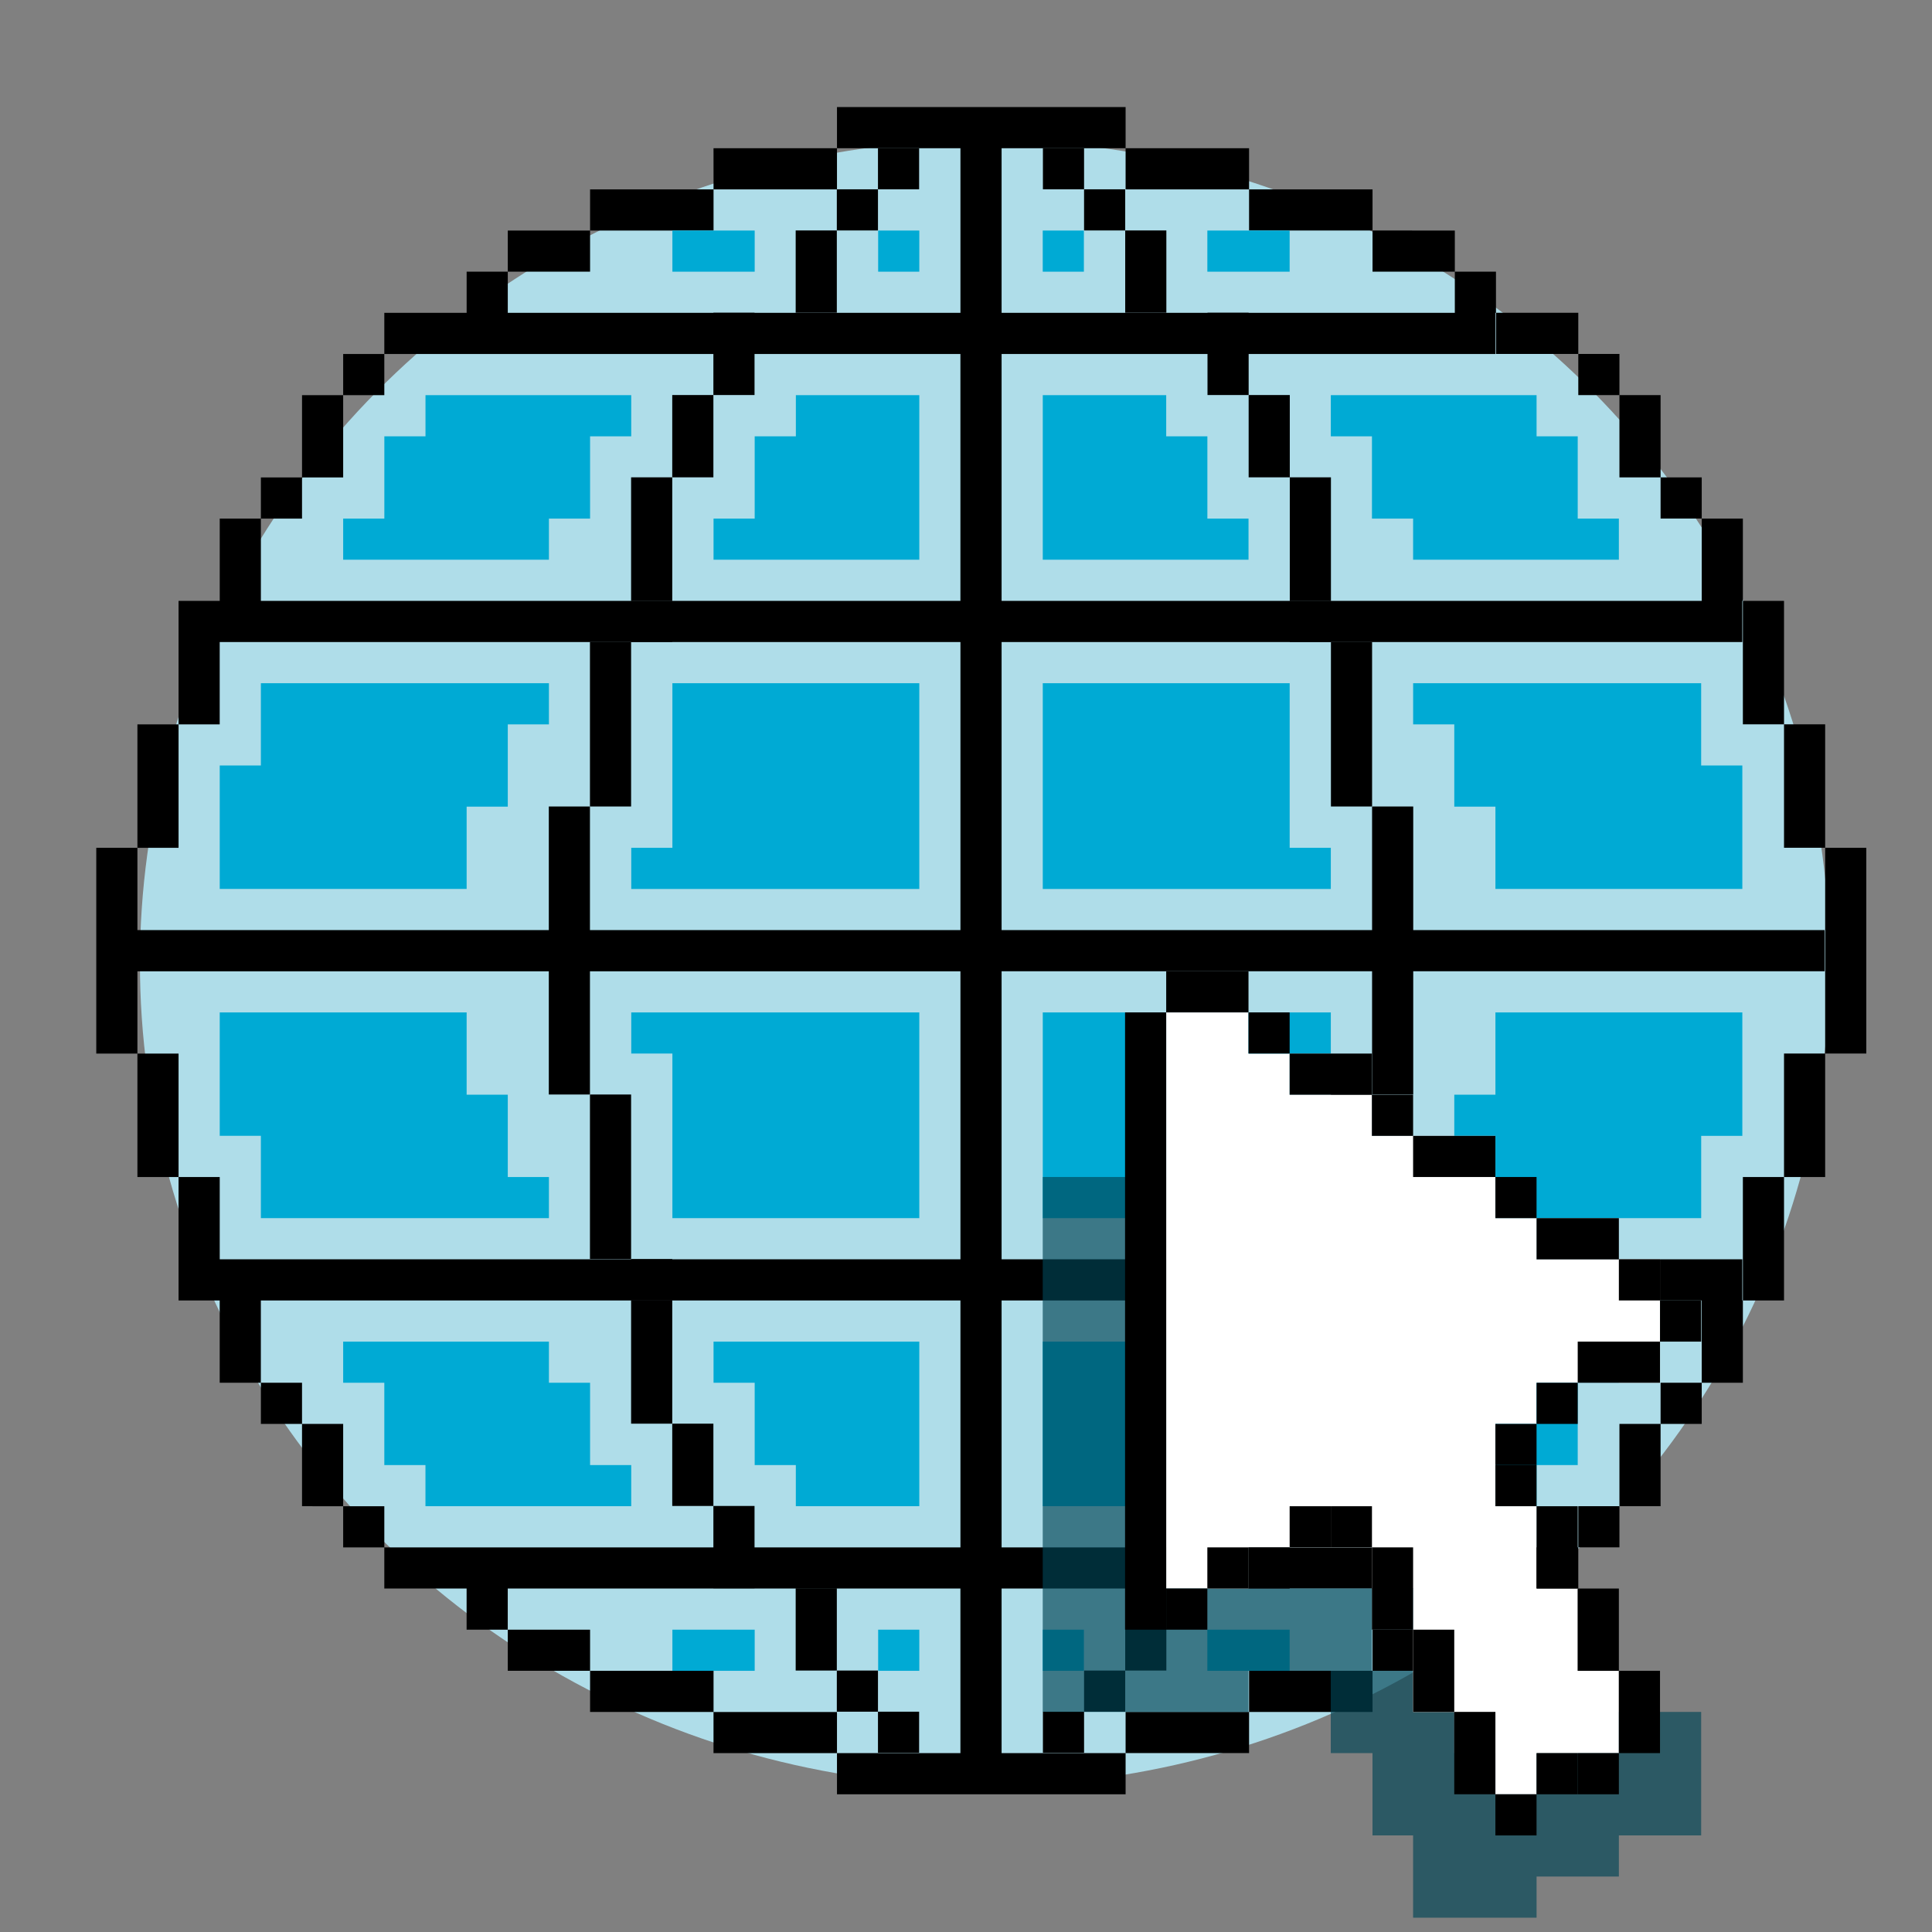 <?xml version="1.0" encoding="UTF-8" standalone="no"?>
<!-- Created with Inkscape (http://www.inkscape.org/) -->

<svg
   xmlns:dc="http://purl.org/dc/elements/1.1/"
   xmlns:cc="http://creativecommons.org/ns#"
   xmlns:rdf="http://www.w3.org/1999/02/22-rdf-syntax-ns#"
   xmlns:svg="http://www.w3.org/2000/svg"
   xmlns="http://www.w3.org/2000/svg"
   xmlns:xlink="http://www.w3.org/1999/xlink"
   xmlns:sodipodi="http://sodipodi.sourceforge.net/DTD/sodipodi-0.dtd"
   xmlns:inkscape="http://www.inkscape.org/namespaces/inkscape"
   version="1.0"
   width="64"
   height="64"
   id="svg2408"
   inkscape:version="0.92.1 r15371"
   sodipodi:docname="applications-internet.svg">
  <rect width="100%" height="100%" fill="#808080" stroke="none"/>
  <sodipodi:namedview
     pagecolor="#c1c1c1"
     bordercolor="#666666"
     borderopacity="1"
     objecttolerance="10"
     gridtolerance="10"
     guidetolerance="10"
     inkscape:pageopacity="0"
     inkscape:pageshadow="2"
     inkscape:window-width="1920"
     inkscape:window-height="1027"
     id="namedview542"
     showgrid="true"
     inkscape:zoom="1.8817096"
     inkscape:cx="-186.47387"
     inkscape:cy="1.1635325"
     inkscape:window-x="0"
     inkscape:window-y="25"
     inkscape:window-maximized="1"
     inkscape:current-layer="layer3"
     inkscape:snap-global="true">
    <inkscape:grid
       type="xygrid"
       id="grid7536" />
  </sodipodi:namedview>
  <defs
     id="defs2410">
    <linearGradient
       id="linearGradient4165">
      <stop
         id="stop4167"
         offset="0"
         style="stop-color:#cbe3bc;stop-opacity:1;" />
      <stop
         style="stop-color:#94e63e;stop-opacity:0.365;"
         offset="0.661"
         id="stop4173" />
      <stop
         id="stop4169"
         offset="1"
         style="stop-color:#3d4f21;stop-opacity:1;" />
    </linearGradient>
    <linearGradient
       id="linearGradient4147">
      <stop
         offset="0"
         style="stop-color:#a6def9;stop-opacity:0.196;"
         id="stop4149" />
      <stop
         offset="0.548"
         style="stop-color:#97bed4;stop-opacity:0.346;"
         id="stop4151" />
      <stop
         offset="1"
         style="stop-color:#4e9db7;stop-opacity:1;"
         id="stop4153" />
    </linearGradient>
    <linearGradient
       id="linearGradient4044">
      <stop
         style="stop-color:#cc7047;stop-opacity:1;"
         offset="0"
         id="stop4046" />
      <stop
         style="stop-color:#833624;stop-opacity:1;"
         offset="1"
         id="stop4048" />
    </linearGradient>
    <linearGradient
       id="linearGradient3984">
      <stop
         style="stop-color:#a99644;stop-opacity:1;"
         offset="0"
         id="stop3986" />
      <stop
         style="stop-color:#decd87;stop-opacity:1;"
         offset="1"
         id="stop3988" />
    </linearGradient>
    <linearGradient
       inkscape:collect="always"
       id="linearGradient3916">
      <stop
         style="stop-color:#ffffff;stop-opacity:1;"
         offset="0"
         id="stop3918" />
      <stop
         style="stop-color:#ffffff;stop-opacity:0;"
         offset="1"
         id="stop3920" />
    </linearGradient>
    <linearGradient
       id="linearGradient4390">
      <stop
         style="stop-color:#efefef;stop-opacity:1;"
         offset="0"
         id="stop4392" />
      <stop
         style="stop-color:#3b3b3b;stop-opacity:1;"
         offset="1"
         id="stop4394" />
    </linearGradient>
    <linearGradient
       id="linearGradient4328">
      <stop
         style="stop-color:#ffffff;stop-opacity:1;"
         offset="0"
         id="stop4330" />
      <stop
         style="stop-color:#a2a2a2;stop-opacity:0;"
         offset="1"
         id="stop4332" />
    </linearGradient>
    <linearGradient
       id="linearGradient4308">
      <stop
         style="stop-color:#03789e;stop-opacity:1;"
         offset="0"
         id="stop4310" />
      <stop
         style="stop-color:#15a8b7;stop-opacity:1;"
         offset="1"
         id="stop4312" />
    </linearGradient>
    <linearGradient
       x1="45.448"
       y1="92.54"
       x2="45.448"
       y2="7.017"
       id="ButtonShadow"
       gradientUnits="userSpaceOnUse"
       gradientTransform="scale(1.006,0.994)">
      <stop
         id="stop3750"
         style="stop-color:#000000;stop-opacity:1"
         offset="0" />
      <stop
         id="stop3752"
         style="stop-color:#000000;stop-opacity:0.588"
         offset="1" />
    </linearGradient>
    <linearGradient
       id="linearGradient3737">
      <stop
         id="stop3739"
         style="stop-color:#ffffff;stop-opacity:1"
         offset="0" />
      <stop
         id="stop3741"
         style="stop-color:#ffffff;stop-opacity:0"
         offset="1" />
    </linearGradient>
    <filter
       id="filter3174"
       style="color-interpolation-filters:sRGB">
      <feGaussianBlur
         id="feGaussianBlur3176"
         stdDeviation="1.71" />
    </filter>
    <linearGradient
       x1="36.357"
       y1="6"
       x2="36.357"
       y2="63.893"
       id="linearGradient3188"
       xlink:href="#linearGradient3737"
       gradientUnits="userSpaceOnUse" />
    <filter
       x="-0.192"
       y="-0.192"
       width="1.384"
       height="1.384"
       id="filter3794"
       style="color-interpolation-filters:sRGB">
      <feGaussianBlur
         id="feGaussianBlur3796"
         stdDeviation="5.28" />
    </filter>
    <linearGradient
       x1="48"
       y1="20.221"
       x2="48"
       y2="138.661"
       id="linearGradient3613"
       xlink:href="#linearGradient3737"
       gradientUnits="userSpaceOnUse" />
    <radialGradient
       cx="48"
       cy="90.172"
       r="42"
       fx="48"
       fy="90.172"
       id="radialGradient3619"
       xlink:href="#linearGradient3737"
       gradientUnits="userSpaceOnUse"
       gradientTransform="matrix(1.157,0,0,0.996,-7.551,0.197)" />
    <clipPath
       id="clipPath3613">
      <rect
         width="84"
         height="84"
         rx="6"
         ry="6"
         x="6"
         y="6"
         id="rect3615"
         style="fill:#ffffff;fill-opacity:1;fill-rule:nonzero;stroke:none" />
    </clipPath>
    <linearGradient
       x1="48"
       y1="90"
       x2="48"
       y2="5.988"
       id="linearGradient3617"
       xlink:href="#linearGradient3187"
       gradientUnits="userSpaceOnUse" />
    <linearGradient
       id="linearGradient3187">
      <stop
         id="stop3189"
         style="stop-color:#a2703a;stop-opacity:1"
         offset="0" />
      <stop
         id="stop3191"
         style="stop-color:#d9b27b;stop-opacity:1"
         offset="1" />
    </linearGradient>
    <linearGradient
       x1="136.414"
       y1="115.494"
       x2="149.53"
       y2="115.494"
       id="linearGradient3843"
       xlink:href="#linearGradient3485"
       gradientUnits="userSpaceOnUse" />
    <linearGradient
       id="linearGradient3485">
      <stop
         id="stop3487"
         style="stop-color:#e6605b;stop-opacity:1"
         offset="0" />
      <stop
         id="stop3489"
         style="stop-color:#f08682;stop-opacity:1"
         offset="1" />
    </linearGradient>
    <filter
       x="-0.429"
       y="-0.167"
       width="1.857"
       height="1.333"
       id="filter3495"
       style="color-interpolation-filters:sRGB">
      <feGaussianBlur
         stdDeviation="0.552"
         id="feGaussianBlur3497" />
    </filter>
    <filter
       x="-0.183"
       y="-0.177"
       width="1.367"
       height="1.353"
       id="filter3509"
       style="color-interpolation-filters:sRGB">
      <feGaussianBlur
         stdDeviation="0.659"
         id="feGaussianBlur3511" />
    </filter>
    <linearGradient
       x1="137.406"
       y1="116.469"
       x2="148.531"
       y2="116.469"
       id="linearGradient3845"
       xlink:href="#linearGradient3339"
       gradientUnits="userSpaceOnUse"
       gradientTransform="matrix(1.089,0,0,1,-13.276,0)" />
    <linearGradient
       id="linearGradient3339">
      <stop
         id="stop3341"
         style="stop-color:#000000;stop-opacity:1"
         offset="0" />
      <stop
         id="stop3347"
         style="stop-color:#000000;stop-opacity:0.498"
         offset="0.7" />
      <stop
         id="stop3343"
         style="stop-color:#000000;stop-opacity:0"
         offset="1" />
    </linearGradient>
    <linearGradient
       x1="136"
       y1="60"
       x2="150"
       y2="60"
       id="linearGradient3847"
       xlink:href="#linearGradient3278"
       gradientUnits="userSpaceOnUse"
       gradientTransform="translate(-23.733)" />
    <linearGradient
       id="linearGradient3278">
      <stop
         id="stop3280"
         style="stop-color:#945a00;stop-opacity:1"
         offset="0" />
      <stop
         id="stop3290"
         style="stop-color:#e28e0a;stop-opacity:1"
         offset="0.25" />
      <stop
         id="stop3286"
         style="stop-color:#ffba14;stop-opacity:1"
         offset="0.3" />
      <stop
         id="stop3288"
         style="stop-color:#f3ac00;stop-opacity:1"
         offset="0.7" />
      <stop
         id="stop3292"
         style="stop-color:#ffd314;stop-opacity:1"
         offset="0.75" />
      <stop
         id="stop3282"
         style="stop-color:#ffed94;stop-opacity:1"
         offset="1" />
    </linearGradient>
    <linearGradient
       x1="143"
       y1="2.4000001e-06"
       x2="143"
       y2="120.018"
       id="linearGradient3849"
       xlink:href="#linearGradient3254"
       gradientUnits="userSpaceOnUse"
       gradientTransform="translate(-23.733)" />
    <linearGradient
       id="linearGradient3254">
      <stop
         id="stop3256"
         style="stop-color:#000000;stop-opacity:1"
         offset="0" />
      <stop
         id="stop3266"
         style="stop-color:#000000;stop-opacity:1"
         offset="0.066" />
      <stop
         id="stop3264"
         style="stop-color:#ad5f1b;stop-opacity:1"
         offset="0.07" />
      <stop
         id="stop3268"
         style="stop-color:#ad601a;stop-opacity:1"
         offset="0.191" />
      <stop
         id="stop3262"
         style="stop-color:#785800;stop-opacity:1"
         offset="0.21" />
      <stop
         id="stop3258"
         style="stop-color:#785700;stop-opacity:1"
         offset="1" />
    </linearGradient>
    <linearGradient
       x1="141.25"
       y1="4.922"
       x2="144.813"
       y2="4.922"
       id="linearGradient3851"
       xlink:href="#linearGradient3394"
       gradientUnits="userSpaceOnUse"
       gradientTransform="translate(-23.733)" />
    <linearGradient
       id="linearGradient3394">
      <stop
         id="stop3396"
         style="stop-color:#000000;stop-opacity:1"
         offset="0" />
      <stop
         id="stop3402"
         style="stop-color:#7d7d7d;stop-opacity:1"
         offset="0.5" />
      <stop
         id="stop3398"
         style="stop-color:#000000;stop-opacity:1"
         offset="1" />
    </linearGradient>
    <linearGradient
       x1="136.988"
       y1="17.043"
       x2="148.995"
       y2="17.043"
       id="linearGradient3853"
       xlink:href="#linearGradient3308"
       gradientUnits="userSpaceOnUse"
       gradientTransform="translate(-23.733)" />
    <linearGradient
       id="linearGradient3308">
      <stop
         id="stop3310"
         style="stop-color:#da8539;stop-opacity:1"
         offset="0" />
      <stop
         id="stop3312"
         style="stop-color:#fadfc7;stop-opacity:1"
         offset="1" />
    </linearGradient>
    <linearGradient
       x1="146.106"
       y1="118.94"
       x2="146.076"
       y2="66"
       id="linearGradient3855"
       xlink:href="#linearGradient5452"
       gradientUnits="userSpaceOnUse"
       gradientTransform="matrix(1,0,0,1.265,-23.733,-54.364)" />
    <linearGradient
       id="linearGradient5452">
      <stop
         id="stop5454"
         style="stop-color:#ffffff;stop-opacity:1"
         offset="0" />
      <stop
         id="stop5456"
         style="stop-color:#ffffff;stop-opacity:0"
         offset="1" />
    </linearGradient>
    <linearGradient
       x1="146.106"
       y1="118.94"
       x2="146.076"
       y2="66"
       id="linearGradient3857"
       xlink:href="#linearGradient5452"
       gradientUnits="userSpaceOnUse"
       gradientTransform="matrix(1,0,0,1.265,-29.858,-54.364)" />
    <filter
       x="-0.432"
       y="-0.114"
       width="1.863"
       height="1.227"
       id="filter3382"
       style="color-interpolation-filters:sRGB">
      <feGaussianBlur
         stdDeviation="0.739"
         id="feGaussianBlur3384" />
    </filter>
    <filter
       x="-0.61"
       y="-0.149"
       width="2.22"
       height="1.299"
       id="filter3390"
       style="color-interpolation-filters:sRGB">
      <feGaussianBlur
         stdDeviation="0.778"
         id="feGaussianBlur3392" />
    </filter>
    <linearGradient
       x1="136"
       y1="106"
       x2="150"
       y2="106"
       id="linearGradient3859"
       xlink:href="#linearGradient3401"
       gradientUnits="userSpaceOnUse" />
    <linearGradient
       id="linearGradient3401">
      <stop
         id="stop3403"
         style="stop-color:#404040;stop-opacity:1"
         offset="0" />
      <stop
         id="stop3447"
         style="stop-color:#808080;stop-opacity:1"
         offset="0.2" />
      <stop
         id="stop3410"
         style="stop-color:#efefef;stop-opacity:1"
         offset="0.7" />
      <stop
         id="stop3405"
         style="stop-color:#dcdcdc;stop-opacity:1"
         offset="1" />
    </linearGradient>
    <linearGradient
       x1="136"
       y1="106"
       x2="150"
       y2="106"
       id="linearGradient3861"
       xlink:href="#linearGradient3461"
       gradientUnits="userSpaceOnUse" />
    <linearGradient
       id="linearGradient3461">
      <stop
         id="stop3463"
         style="stop-color:#444542;stop-opacity:1"
         offset="0" />
      <stop
         id="stop3465"
         style="stop-color:#71746e;stop-opacity:1"
         offset="1" />
    </linearGradient>
    <linearGradient
       x1="142.958"
       y1="98.951"
       x2="148.958"
       y2="98.951"
       id="linearGradient3863"
       xlink:href="#linearGradient3339"
       gradientUnits="userSpaceOnUse"
       gradientTransform="translate(0.042,1.549)"
       spreadMethod="reflect" />
    <linearGradient
       x1="142.958"
       y1="98.951"
       x2="148.958"
       y2="98.951"
       id="linearGradient3865"
       xlink:href="#linearGradient3355"
       gradientUnits="userSpaceOnUse"
       gradientTransform="translate(0.042,2.549)"
       spreadMethod="reflect" />
    <linearGradient
       id="linearGradient3355">
      <stop
         id="stop3357"
         style="stop-color:#ffffff;stop-opacity:1"
         offset="0" />
      <stop
         id="stop3359"
         style="stop-color:#ffffff;stop-opacity:0.498"
         offset="0.7" />
      <stop
         id="stop3361"
         style="stop-color:#ffffff;stop-opacity:0"
         offset="1" />
    </linearGradient>
    <linearGradient
       x1="142.958"
       y1="98.951"
       x2="148.958"
       y2="98.951"
       id="linearGradient3867"
       xlink:href="#linearGradient3339"
       gradientUnits="userSpaceOnUse"
       gradientTransform="translate(0.042,3.549)"
       spreadMethod="reflect" />
    <linearGradient
       x1="142.958"
       y1="98.951"
       x2="148.958"
       y2="98.951"
       id="linearGradient3869"
       xlink:href="#linearGradient3355"
       gradientUnits="userSpaceOnUse"
       gradientTransform="translate(0.042,4.549)"
       spreadMethod="reflect" />
    <linearGradient
       x1="142.958"
       y1="98.951"
       x2="148.958"
       y2="98.951"
       id="linearGradient3871"
       xlink:href="#linearGradient3339"
       gradientUnits="userSpaceOnUse"
       gradientTransform="translate(0.042,9.549)"
       spreadMethod="reflect" />
    <linearGradient
       x1="142.958"
       y1="98.951"
       x2="148.958"
       y2="98.951"
       id="linearGradient3873"
       xlink:href="#linearGradient3355"
       gradientUnits="userSpaceOnUse"
       gradientTransform="translate(0.042,10.549)"
       spreadMethod="reflect" />
    <linearGradient
       x1="142.958"
       y1="98.951"
       x2="148.958"
       y2="98.951"
       id="linearGradient3875"
       xlink:href="#linearGradient3339"
       gradientUnits="userSpaceOnUse"
       gradientTransform="translate(0.042,11.549)"
       spreadMethod="reflect" />
    <linearGradient
       x1="142.958"
       y1="98.951"
       x2="148.958"
       y2="98.951"
       id="linearGradient3877"
       xlink:href="#linearGradient3355"
       gradientUnits="userSpaceOnUse"
       gradientTransform="translate(0.042,12.549)"
       spreadMethod="reflect" />
    <linearGradient
       x1="137"
       y1="106"
       x2="139.031"
       y2="106"
       id="linearGradient3879"
       xlink:href="#linearGradient3439"
       gradientUnits="userSpaceOnUse"
       spreadMethod="repeat" />
    <linearGradient
       id="linearGradient3439">
      <stop
         id="stop3441"
         style="stop-color:#afafaf;stop-opacity:1;"
         offset="0" />
      <stop
         id="stop3443"
         style="stop-color:#ffffff;stop-opacity:1"
         offset="1" />
    </linearGradient>
    <filter
       x="-1.035"
       y="-0.136"
       width="3.07"
       height="1.271"
       id="filter3451"
       style="color-interpolation-filters:sRGB">
      <feGaussianBlur
         stdDeviation="0.95"
         id="feGaussianBlur3453" />
    </filter>
    <filter
       x="-0.933"
       y="-0.138"
       width="2.867"
       height="1.275"
       id="filter3457"
       style="color-interpolation-filters:sRGB">
      <feGaussianBlur
         stdDeviation="0.928"
         id="feGaussianBlur3459" />
    </filter>
    <linearGradient
       id="linearGradient4114">
      <stop
         id="stop4116"
         style="stop-color:#aaaaaa;stop-opacity:1"
         offset="0" />
      <stop
         id="stop4118"
         style="stop-color:#dcdcdc;stop-opacity:1"
         offset="1" />
    </linearGradient>
    <linearGradient
       id="linearGradient3465">
      <stop
         id="stop3467"
         style="stop-color:#919191;stop-opacity:1"
         offset="0" />
      <stop
         id="stop3469"
         style="stop-color:#fdfdfd;stop-opacity:1"
         offset="1" />
    </linearGradient>
    <filter
       x="-0.039"
       y="-0.144"
       width="1.078"
       height="1.288"
       id="filter3294"
       style="color-interpolation-filters:sRGB">
      <feGaussianBlur
         id="feGaussianBlur3296"
         stdDeviation="1.429" />
    </filter>
    <linearGradient
       id="linearGradient3929">
      <stop
         id="stop3931"
         style="stop-color:#000000;stop-opacity:1"
         offset="0" />
      <stop
         id="stop3933"
         style="stop-color:#000000;stop-opacity:0.588"
         offset="1" />
    </linearGradient>
    <linearGradient
       x1="31"
       y1="108"
       x2="31"
       y2="96"
       id="linearGradient4383"
       xlink:href="#linearGradient3929"
       gradientUnits="userSpaceOnUse" />
    <linearGradient
       x1="31"
       y1="108"
       x2="31"
       y2="96"
       id="linearGradient4385"
       xlink:href="#linearGradient3929"
       gradientUnits="userSpaceOnUse" />
    <linearGradient
       x1="31"
       y1="108"
       x2="31"
       y2="96"
       id="linearGradient4387"
       xlink:href="#linearGradient3929"
       gradientUnits="userSpaceOnUse" />
    <linearGradient
       x1="31"
       y1="108"
       x2="31"
       y2="96"
       id="linearGradient4389"
       xlink:href="#linearGradient3929"
       gradientUnits="userSpaceOnUse" />
    <linearGradient
       x1="31"
       y1="108"
       x2="31"
       y2="96"
       id="linearGradient4391"
       xlink:href="#linearGradient3929"
       gradientUnits="userSpaceOnUse" />
    <linearGradient
       x1="23.883"
       y1="132.272"
       x2="23.883"
       y2="117.576"
       id="linearGradient4393"
       xlink:href="#linearGradient3929"
       gradientUnits="userSpaceOnUse"
       gradientTransform="scale(1.225,0.816)" />
    <linearGradient
       x1="31"
       y1="108"
       x2="31"
       y2="96"
       id="linearGradient4395"
       xlink:href="#linearGradient3929"
       gradientUnits="userSpaceOnUse" />
    <linearGradient
       x1="31"
       y1="108"
       x2="31"
       y2="96"
       id="linearGradient4397"
       xlink:href="#linearGradient3929"
       gradientUnits="userSpaceOnUse" />
    <linearGradient
       x1="31"
       y1="108"
       x2="31"
       y2="96"
       id="linearGradient4399"
       xlink:href="#linearGradient3929"
       gradientUnits="userSpaceOnUse" />
    <linearGradient
       x1="31"
       y1="108"
       x2="31"
       y2="96"
       id="linearGradient4401"
       xlink:href="#linearGradient3929"
       gradientUnits="userSpaceOnUse" />
    <linearGradient
       x1="31"
       y1="108"
       x2="31"
       y2="96"
       id="linearGradient4403"
       xlink:href="#linearGradient3929"
       gradientUnits="userSpaceOnUse" />
    <linearGradient
       x1="31"
       y1="108"
       x2="31"
       y2="96"
       id="linearGradient4405"
       xlink:href="#linearGradient3929"
       gradientUnits="userSpaceOnUse" />
    <linearGradient
       x1="31"
       y1="108"
       x2="31"
       y2="96"
       id="linearGradient4407"
       xlink:href="#linearGradient3929"
       gradientUnits="userSpaceOnUse" />
    <linearGradient
       x1="31"
       y1="108"
       x2="31"
       y2="80"
       id="linearGradient4409"
       xlink:href="#linearGradient3929"
       gradientUnits="userSpaceOnUse"
       gradientTransform="matrix(0.558,0,0,0.557,76.117,21.864)" />
    <linearGradient
       x1="31"
       y1="108"
       x2="31"
       y2="96"
       id="linearGradient4411"
       xlink:href="#linearGradient3929"
       gradientUnits="userSpaceOnUse" />
    <linearGradient
       x1="-52.5"
       y1="-76.296"
       x2="-52.5"
       y2="-52.312"
       id="linearGradient4662"
       xlink:href="#linearGradient3465"
       gradientUnits="userSpaceOnUse"
       gradientTransform="matrix(0.442,0,0,0.44,89.11,50.941)" />
    <linearGradient
       x1="74.906"
       y1="96.909"
       x2="74.906"
       y2="23.893"
       id="linearGradient4668"
       xlink:href="#linearGradient4114"
       gradientUnits="userSpaceOnUse"
       gradientTransform="matrix(0.791,0,0,0.791,7.461,-7.515)" />
    <linearGradient
       x1="84"
       y1="96"
       x2="84"
       y2="23.998"
       id="linearGradient4670"
       xlink:href="#linearGradient3465"
       gradientUnits="userSpaceOnUse"
       gradientTransform="matrix(0.791,0,0,0.791,6.596,-7.983)" />
    <linearGradient
       x1="45.448"
       y1="92.54"
       x2="45.448"
       y2="7.017"
       id="ButtonShadow-0"
       gradientUnits="userSpaceOnUse"
       gradientTransform="matrix(1.006,0,0,0.994,100,0)">
      <stop
         id="stop3750-8"
         style="stop-color:#000000;stop-opacity:1"
         offset="0" />
      <stop
         id="stop3752-5"
         style="stop-color:#000000;stop-opacity:0.588"
         offset="1" />
    </linearGradient>
    <linearGradient
       x1="32.251"
       y1="6.132"
       x2="32.251"
       y2="90.239"
       id="linearGradient3780"
       xlink:href="#ButtonShadow-0"
       gradientUnits="userSpaceOnUse"
       gradientTransform="matrix(1.024,0,0,1.012,-1.143,-98.071)" />
    <linearGradient
       x1="32.251"
       y1="6.132"
       x2="32.251"
       y2="90.239"
       id="linearGradient3772"
       xlink:href="#ButtonShadow-0"
       gradientUnits="userSpaceOnUse"
       gradientTransform="matrix(1.024,0,0,1.012,-1.143,-98.071)" />
    <linearGradient
       x1="32.251"
       y1="6.132"
       x2="32.251"
       y2="90.239"
       id="linearGradient3725"
       xlink:href="#ButtonShadow-0"
       gradientUnits="userSpaceOnUse"
       gradientTransform="matrix(1.024,0,0,1.012,-1.143,-98.071)" />
    <linearGradient
       x1="32.251"
       y1="6.132"
       x2="32.251"
       y2="90.239"
       id="linearGradient3721"
       xlink:href="#ButtonShadow-0"
       gradientUnits="userSpaceOnUse"
       gradientTransform="translate(0,-97)" />
    <linearGradient
       x1="32.251"
       y1="6.132"
       x2="32.251"
       y2="90.239"
       id="linearGradient3811"
       xlink:href="#ButtonShadow-0"
       gradientUnits="userSpaceOnUse"
       gradientTransform="matrix(1.024,0,0,1.012,-1.143,-98.071)" />
    <linearGradient
       inkscape:collect="always"
       xlink:href="#linearGradient4308-7"
       id="linearGradient4350-8"
       gradientUnits="userSpaceOnUse"
       x1="152.958"
       y1="7.22"
       x2="153.493"
       y2="90.384"
       gradientTransform="matrix(0.882,0,0,1.052,14.532,-4.813)" />
    <linearGradient
       id="linearGradient4308-7">
      <stop
         style="stop-color:#03789e;stop-opacity:1;"
         offset="0"
         id="stop4310-3" />
      <stop
         style="stop-color:#15a8b7;stop-opacity:1;"
         offset="1"
         id="stop4312-1" />
    </linearGradient>
    <linearGradient
       inkscape:collect="always"
       xlink:href="#linearGradient4390"
       id="linearGradient4443"
       gradientUnits="userSpaceOnUse"
       x1="173.082"
       y1="7.035"
       x2="187.129"
       y2="49.957" />
    <linearGradient
       inkscape:collect="always"
       xlink:href="#linearGradient4390"
       id="linearGradient4445"
       gradientUnits="userSpaceOnUse"
       x1="150.013"
       y1="24.998"
       x2="169.355"
       y2="24.998" />
    <linearGradient
       inkscape:collect="always"
       xlink:href="#linearGradient4390"
       id="linearGradient4448"
       gradientUnits="userSpaceOnUse"
       gradientTransform="matrix(0.937,0,0,0.949,-143.49,45.474)"
       x1="209.89"
       y1="49.13"
       x2="165.886"
       y2="-41.925" />
    <linearGradient
       inkscape:collect="always"
       xlink:href="#linearGradient3439"
       id="linearGradient4455"
       gradientUnits="userSpaceOnUse"
       gradientTransform="matrix(0.786,0,0,0.955,-73.925,0.591)"
       x1="157.479"
       y1="36.233"
       x2="153.493"
       y2="90.384" />
    <linearGradient
       inkscape:collect="always"
       xlink:href="#linearGradient3916"
       id="linearGradient3922"
       x1="47.597"
       y1="14.574"
       x2="48.403"
       y2="36.501"
       gradientUnits="userSpaceOnUse" />
    <linearGradient
       inkscape:collect="always"
       xlink:href="#linearGradient4390"
       id="linearGradient3927"
       gradientUnits="userSpaceOnUse"
       x1="150.013"
       y1="24.998"
       x2="169.355"
       y2="24.998"
       gradientTransform="matrix(1.001,0.37,-0.37,1.001,-198.064,-55.938)" />
    <linearGradient
       inkscape:collect="always"
       xlink:href="#linearGradient4390"
       id="linearGradient3930"
       gradientUnits="userSpaceOnUse"
       x1="173.082"
       y1="7.035"
       x2="187.129"
       y2="49.957"
       gradientTransform="matrix(1.001,0.37,-0.37,1.001,-198.064,-55.938)" />
    <linearGradient
       inkscape:collect="always"
       xlink:href="#linearGradient3465"
       id="linearGradient4010"
       x1="-35.727"
       y1="54.81"
       x2="0.686"
       y2="54.81"
       gradientUnits="userSpaceOnUse" />
    <linearGradient
       inkscape:collect="always"
       xlink:href="#linearGradient3465"
       id="linearGradient4018"
       x1="-64.471"
       y1="46.898"
       x2="-60.953"
       y2="39.146"
       gradientUnits="userSpaceOnUse" />
    <radialGradient
       cx="372.905"
       cy="376.397"
       r="364.525"
       fx="372.905"
       fy="376.397"
       id="radialGradient3709"
       xlink:href="#linearGradient3685"
       gradientUnits="userSpaceOnUse"
       gradientTransform="matrix(1,0,0,0.987,0,5.047)" />
    <linearGradient
       id="linearGradient3685">
      <stop
         id="stop3687"
         style="stop-color:#ffffff;stop-opacity:1"
         offset="0" />
      <stop
         id="stop3693"
         style="stop-color:#ffffff;stop-opacity:1"
         offset="0.744" />
      <stop
         id="stop3689"
         style="stop-color:#ffffff;stop-opacity:0"
         offset="1" />
    </linearGradient>
    <radialGradient
       cx="372.905"
       cy="376.397"
       r="364.525"
       fx="372.905"
       fy="376.397"
       id="radialGradient3046"
       xlink:href="#linearGradient3870"
       gradientUnits="userSpaceOnUse"
       gradientTransform="matrix(1,0,0,0.987,0,5.047)" />
    <linearGradient
       id="linearGradient3870">
      <stop
         id="stop3872"
         style="stop-color:#e0e9f2;stop-opacity:1"
         offset="0" />
      <stop
         id="stop3902"
         style="stop-color:#c7d7e8;stop-opacity:1"
         offset="0.828" />
      <stop
         id="stop3708"
         style="stop-color:#b2c8df;stop-opacity:1"
         offset="0.914" />
      <stop
         id="stop3874"
         style="stop-color:#739bc6;stop-opacity:1"
         offset="1" />
    </linearGradient>
    <radialGradient
       cx="25.103"
       cy="22.635"
       r="19.19"
       fx="25.103"
       fy="22.635"
       id="radialGradient2720"
       xlink:href="#linearGradient3904"
       gradientUnits="userSpaceOnUse"
       gradientTransform="matrix(0.932,0,0,0.9,24.606,26.412)" />
    <linearGradient
       id="linearGradient3904">
      <stop
         id="stop3906"
         style="stop-color:#bcd0e3;stop-opacity:1"
         offset="0" />
      <stop
         id="stop3908"
         style="stop-color:#97b5d4;stop-opacity:1"
         offset="0.703" />
      <stop
         id="stop3910"
         style="stop-color:#4e81b7;stop-opacity:1"
         offset="1" />
    </linearGradient>
    <linearGradient
       x1="16"
       y1="60"
       x2="16"
       y2="35.917"
       id="linearGradient4466"
       xlink:href="#linearGradient3724-3"
       gradientUnits="userSpaceOnUse"
       gradientTransform="translate(4)" />
    <linearGradient
       id="linearGradient3724-3">
      <stop
         id="stop3726-5"
         style="stop-color:#ff5599;stop-opacity:1"
         offset="0" />
      <stop
         id="stop3728-3"
         style="stop-color:#ff75ac;stop-opacity:1"
         offset="1" />
    </linearGradient>
    <linearGradient
       y2="35.917"
       x2="16"
       y1="60"
       x1="16"
       gradientTransform="translate(24)"
       gradientUnits="userSpaceOnUse"
       id="linearGradient3896"
       xlink:href="#linearGradient3724-3"
       inkscape:collect="always" />
    <linearGradient
       id="linearGradient3663">
      <stop
         id="stop3665"
         style="stop-color:#ff5599;stop-opacity:1"
         offset="0" />
      <stop
         id="stop3667"
         style="stop-color:#ff75ac;stop-opacity:1"
         offset="1" />
    </linearGradient>
    <radialGradient
       inkscape:collect="always"
       xlink:href="#linearGradient3685"
       id="radialGradient5708"
       gradientUnits="userSpaceOnUse"
       gradientTransform="matrix(0.074,0,0,0.074,-88.576,20.551)"
       cx="372.905"
       cy="376.397"
       fx="372.905"
       fy="376.397"
       r="364.525" />
    <linearGradient
       inkscape:collect="always"
       xlink:href="#linearGradient3984"
       id="linearGradient3990"
       x1="-30.348"
       y1="104.793"
       x2="-27.418"
       y2="112.923"
       gradientUnits="userSpaceOnUse"
       gradientTransform="translate(-5.484,-25.716)" />
    <linearGradient
       inkscape:collect="always"
       xlink:href="#linearGradient3984-6"
       id="linearGradient3990-5"
       x1="-30.348"
       y1="104.793"
       x2="-27.418"
       y2="112.923"
       gradientUnits="userSpaceOnUse"
       gradientTransform="translate(-5.484,-25.716)" />
    <linearGradient
       id="linearGradient3984-6">
      <stop
         style="stop-color:#a99644;stop-opacity:1;"
         offset="0"
         id="stop3986-0" />
      <stop
         style="stop-color:#decd87;stop-opacity:1;"
         offset="1"
         id="stop3988-4" />
    </linearGradient>
    <linearGradient
       y2="112.923"
       x2="-27.418"
       y1="104.793"
       x1="-30.348"
       gradientTransform="translate(-2.175,-17.869)"
       gradientUnits="userSpaceOnUse"
       id="linearGradient4007"
       xlink:href="#linearGradient3984-6"
       inkscape:collect="always" />
    <linearGradient
       inkscape:collect="always"
       xlink:href="#linearGradient4044"
       id="linearGradient4050"
       x1="-40.078"
       y1="112.545"
       x2="-40.757"
       y2="118.974"
       gradientUnits="userSpaceOnUse"
       gradientTransform="translate(-16.072,-39.519)" />
    <linearGradient
       inkscape:collect="always"
       xlink:href="#linearGradient4044-9"
       id="linearGradient4050-0"
       x1="-40.078"
       y1="112.545"
       x2="-40.757"
       y2="118.974"
       gradientUnits="userSpaceOnUse"
       gradientTransform="translate(-16.072,-39.519)" />
    <linearGradient
       id="linearGradient4044-9">
      <stop
         style="stop-color:#cc7047;stop-opacity:1;"
         offset="0"
         id="stop4046-4" />
      <stop
         style="stop-color:#833624;stop-opacity:1;"
         offset="1"
         id="stop4048-7" />
    </linearGradient>
    <linearGradient
       y2="118.974"
       x2="-40.757"
       y1="112.545"
       x1="-40.078"
       gradientTransform="translate(-16.829,-28.93)"
       gradientUnits="userSpaceOnUse"
       id="linearGradient4067"
       xlink:href="#linearGradient4044-9"
       inkscape:collect="always" />
    <linearGradient
       inkscape:collect="always"
       xlink:href="#linearGradient4044-7"
       id="linearGradient4050-5"
       x1="-40.078"
       y1="112.545"
       x2="-40.757"
       y2="118.974"
       gradientUnits="userSpaceOnUse"
       gradientTransform="translate(-16.072,-39.519)" />
    <linearGradient
       id="linearGradient4044-7">
      <stop
         style="stop-color:#cc7047;stop-opacity:1;"
         offset="0"
         id="stop4046-8" />
      <stop
         style="stop-color:#833624;stop-opacity:1;"
         offset="1"
         id="stop4048-3" />
    </linearGradient>
    <linearGradient
       y2="118.974"
       x2="-40.757"
       y1="112.545"
       x1="-40.078"
       gradientTransform="translate(-13.992,-21.178)"
       gradientUnits="userSpaceOnUse"
       id="linearGradient4067-3"
       xlink:href="#linearGradient4044-7"
       inkscape:collect="always" />
    <linearGradient
       inkscape:collect="always"
       xlink:href="#linearGradient4147"
       id="linearGradient4145"
       x1="-97.201"
       y1="51.76"
       x2="-79.751"
       y2="81.52"
       gradientUnits="userSpaceOnUse"
       gradientTransform="translate(-45.703,1.196)" />
    <radialGradient
       inkscape:collect="always"
       xlink:href="#linearGradient4165"
       id="radialGradient4171"
       cx="-138.438"
       cy="78.266"
       fx="-138.438"
       fy="78.266"
       r="18.834"
       gradientTransform="matrix(0.16,0.659,-0.801,0.195,-53.564,154.228)"
       gradientUnits="userSpaceOnUse" />
    <linearGradient
       inkscape:collect="always"
       xlink:href="#linearGradient4147"
       id="linearGradient4183"
       gradientUnits="userSpaceOnUse"
       gradientTransform="translate(-45.703,1.196)"
       x1="-97.201"
       y1="51.76"
       x2="-79.751"
       y2="81.52" />
    <radialGradient
       inkscape:collect="always"
       xlink:href="#linearGradient4165"
       id="radialGradient4185"
       gradientUnits="userSpaceOnUse"
       gradientTransform="matrix(0.16,0.659,-0.801,0.195,-53.564,154.228)"
       cx="-138.438"
       cy="78.266"
       fx="-138.438"
       fy="78.266"
       r="18.834" />
    <radialGradient
       inkscape:collect="always"
       xlink:href="#linearGradient4165"
       id="radialGradient4189"
       gradientUnits="userSpaceOnUse"
       gradientTransform="matrix(0.16,0.659,-0.801,0.195,18.586,165.313)"
       cx="-138.438"
       cy="78.266"
       fx="-138.438"
       fy="78.266"
       r="18.834" />
    <linearGradient
       inkscape:collect="always"
       xlink:href="#linearGradient4147"
       id="linearGradient4193"
       gradientUnits="userSpaceOnUse"
       gradientTransform="translate(26.446,12.281)"
       x1="-97.201"
       y1="51.76"
       x2="-79.751"
       y2="81.52" />
    <linearGradient
       inkscape:collect="always"
       xlink:href="#linearGradient4147-9"
       id="linearGradient4193-7"
       gradientUnits="userSpaceOnUse"
       gradientTransform="translate(26.446,12.281)"
       x1="-97.201"
       y1="51.76"
       x2="-79.751"
       y2="81.52" />
    <linearGradient
       id="linearGradient4147-9">
      <stop
         offset="0"
         style="stop-color:#a6def9;stop-opacity:0.196;"
         id="stop4149-6" />
      <stop
         offset="0.548"
         style="stop-color:#97bed4;stop-opacity:0.346;"
         id="stop4151-8" />
      <stop
         offset="1"
         style="stop-color:#4e9db7;stop-opacity:1;"
         id="stop4153-7" />
    </linearGradient>
    <linearGradient
       inkscape:collect="always"
       xlink:href="#linearGradient4044-7"
       id="linearGradient4265"
       gradientUnits="userSpaceOnUse"
       gradientTransform="translate(-13.992,-21.178)"
       x1="-40.078"
       y1="112.545"
       x2="-40.757"
       y2="118.974" />
    <linearGradient
       inkscape:collect="always"
       xlink:href="#linearGradient4044-9"
       id="linearGradient4267"
       gradientUnits="userSpaceOnUse"
       gradientTransform="translate(-16.829,-28.93)"
       x1="-40.078"
       y1="112.545"
       x2="-40.757"
       y2="118.974" />
    <linearGradient
       inkscape:collect="always"
       xlink:href="#linearGradient3984"
       id="linearGradient4269"
       gradientUnits="userSpaceOnUse"
       gradientTransform="translate(-5.484,-25.716)"
       x1="-30.348"
       y1="104.793"
       x2="-27.418"
       y2="112.923" />
    <linearGradient
       inkscape:collect="always"
       xlink:href="#linearGradient3984-6"
       id="linearGradient4271"
       gradientUnits="userSpaceOnUse"
       gradientTransform="translate(-2.175,-17.869)"
       x1="-30.348"
       y1="104.793"
       x2="-27.418"
       y2="112.923" />
    <linearGradient
       inkscape:collect="always"
       xlink:href="#linearGradient4044"
       id="linearGradient4273"
       gradientUnits="userSpaceOnUse"
       gradientTransform="translate(-16.072,-39.519)"
       x1="-40.078"
       y1="112.545"
       x2="-40.757"
       y2="118.974" />
    <linearGradient
       inkscape:collect="always"
       xlink:href="#linearGradient4147"
       id="linearGradient4275"
       gradientUnits="userSpaceOnUse"
       gradientTransform="translate(26.446,12.281)"
       x1="-97.201"
       y1="51.76"
       x2="-79.751"
       y2="81.52" />
    <radialGradient
       inkscape:collect="always"
       xlink:href="#linearGradient4165"
       id="radialGradient4277"
       gradientUnits="userSpaceOnUse"
       gradientTransform="matrix(0.16,0.659,-0.801,0.195,18.586,165.313)"
       cx="-138.438"
       cy="78.266"
       fx="-138.438"
       fy="78.266"
       r="18.834" />
  </defs>
  <g
     id="layer2"
     style="display:none"
     transform="translate(0,-38.4)">
    <rect
       width="86"
       height="85"
       rx="6"
       ry="6"
       x="5"
       y="7"
       id="rect3745"
       style="opacity:0.9;fill:url(#ButtonShadow);fill-opacity:1;fill-rule:nonzero;stroke:none;filter:url(#filter3174)"
       transform="scale(1.067)" />
  </g>
  <g
     inkscape:groupmode="layer"
     id="layer3"
     inkscape:label="Layer 2"
     style="display:inline">
    <ellipse
       style="opacity:1;fill:#afdde9;fill-opacity:1;stroke:none;stroke-width:1.381;stroke-opacity:1;paint-order:markers stroke fill"
       id="path14646"
       cx="32.623"
       cy="31.901"
       rx="27.988"
       ry="27.264" />
    <g
       id="g15125"
       transform="matrix(1.363,0,0,1.363,-11.806,-14.174)">
      <rect
         y="14"
         x="30"
         height="1"
         width="1"
         id="rect15027"
         style="opacity:1;fill:#000000;fill-opacity:1;stroke:none;stroke-opacity:1;paint-order:markers stroke fill" />
      <rect
         y="15"
         x="29"
         height="1"
         width="1"
         id="rect15029"
         style="opacity:1;fill:#000000;fill-opacity:1;stroke:none;stroke-opacity:1;paint-order:markers stroke fill" />
      <rect
         y="16"
         x="28"
         height="2"
         width="1"
         id="rect15031"
         style="opacity:1;fill:#000000;fill-opacity:1;stroke:none;stroke-opacity:1;paint-order:markers stroke fill" />
      <rect
         y="20"
         x="25"
         height="2"
         width="1"
         id="rect15033"
         style="opacity:1;fill:#000000;fill-opacity:1;stroke:none;stroke-width:0.816;stroke-opacity:1;paint-order:markers stroke fill" />
      <rect
         y="22"
         x="24"
         height="3"
         width="1"
         id="rect15035"
         style="opacity:1;fill:#000000;fill-opacity:1;stroke:none;stroke-opacity:1;paint-order:markers stroke fill" />
      <rect
         y="25"
         x="24"
         height="1"
         width="1"
         id="rect15037"
         style="opacity:1;fill:#000000;fill-opacity:1;stroke:none;stroke-opacity:1;paint-order:markers stroke fill" />
      <rect
         y="26"
         x="23"
         height="4"
         width="1"
         id="rect15039"
         style="opacity:1;fill:#000000;fill-opacity:1;stroke:none;stroke-width:1.155;stroke-opacity:1;paint-order:markers stroke fill" />
      <rect
         y="30"
         x="22"
         height="7"
         width="1"
         id="rect15041"
         style="opacity:1;fill:#000000;fill-opacity:1;stroke:none;stroke-opacity:1;paint-order:markers stroke fill" />
      <rect
         y="18"
         x="26"
         height="2"
         width="1"
         id="rect15031-5"
         style="display:inline;opacity:1;fill:#000000;fill-opacity:1;stroke:none;stroke-opacity:1;paint-order:markers stroke fill" />
      <g
         transform="matrix(1,0,0,-1,-10,78)"
         id="g15105">
        <rect
           style="display:inline;opacity:1;fill:#000000;fill-opacity:1;stroke:none;stroke-opacity:1;paint-order:markers stroke fill"
           id="rect15027-6"
           width="1"
           height="1"
           x="40"
           y="25" />
        <rect
           style="display:inline;opacity:1;fill:#000000;fill-opacity:1;stroke:none;stroke-opacity:1;paint-order:markers stroke fill"
           id="rect15029-7"
           width="1"
           height="1"
           x="39"
           y="26" />
        <rect
           style="display:inline;opacity:1;fill:#000000;fill-opacity:1;stroke:none;stroke-opacity:1;paint-order:markers stroke fill"
           id="rect15031-7"
           width="1"
           height="2"
           x="38"
           y="27" />
        <rect
           style="display:inline;opacity:1;fill:#000000;fill-opacity:1;stroke:none;stroke-width:0.816;stroke-opacity:1;paint-order:markers stroke fill"
           id="rect15033-4"
           width="1"
           height="2"
           x="35"
           y="31" />
        <rect
           style="display:inline;opacity:1;fill:#000000;fill-opacity:1;stroke:none;stroke-opacity:1;paint-order:markers stroke fill"
           id="rect15035-0"
           width="1"
           height="3"
           x="34"
           y="33" />
        <rect
           style="display:inline;opacity:1;fill:#000000;fill-opacity:1;stroke:none;stroke-opacity:1;paint-order:markers stroke fill"
           id="rect15037-6"
           width="1"
           height="1"
           x="34"
           y="36" />
        <rect
           style="display:inline;opacity:1;fill:#000000;fill-opacity:1;stroke:none;stroke-width:1.155;stroke-opacity:1;paint-order:markers stroke fill"
           id="rect15039-4"
           width="1"
           height="4"
           x="33"
           y="37" />
        <rect
           style="display:inline;opacity:1;fill:#000000;fill-opacity:1;stroke:none;stroke-opacity:1;paint-order:markers stroke fill"
           id="rect15031-5-4"
           width="1"
           height="2"
           x="36"
           y="29" />
      </g>
    </g>
    <g
       transform="matrix(-1.363,0,0,1.363,76.801,-14.174)"
       style="display:inline"
       id="g15125-8">
      <rect
         y="14"
         x="30"
         height="1"
         width="1"
         id="rect15027-5"
         style="opacity:1;fill:#000000;fill-opacity:1;stroke:none;stroke-opacity:1;paint-order:markers stroke fill" />
      <rect
         y="15"
         x="29"
         height="1"
         width="1"
         id="rect15029-8"
         style="opacity:1;fill:#000000;fill-opacity:1;stroke:none;stroke-opacity:1;paint-order:markers stroke fill" />
      <rect
         y="16"
         x="28"
         height="2"
         width="1"
         id="rect15031-2"
         style="opacity:1;fill:#000000;fill-opacity:1;stroke:none;stroke-opacity:1;paint-order:markers stroke fill" />
      <rect
         y="20"
         x="25"
         height="2"
         width="1"
         id="rect15033-6"
         style="opacity:1;fill:#000000;fill-opacity:1;stroke:none;stroke-width:0.816;stroke-opacity:1;paint-order:markers stroke fill" />
      <rect
         y="22"
         x="24"
         height="3"
         width="1"
         id="rect15035-06"
         style="opacity:1;fill:#000000;fill-opacity:1;stroke:none;stroke-opacity:1;paint-order:markers stroke fill" />
      <rect
         y="25"
         x="24"
         height="1"
         width="1"
         id="rect15037-64"
         style="opacity:1;fill:#000000;fill-opacity:1;stroke:none;stroke-opacity:1;paint-order:markers stroke fill" />
      <rect
         y="26"
         x="23"
         height="4"
         width="1"
         id="rect15039-6"
         style="opacity:1;fill:#000000;fill-opacity:1;stroke:none;stroke-width:1.155;stroke-opacity:1;paint-order:markers stroke fill" />
      <rect
         y="30"
         x="22"
         height="7"
         width="1"
         id="rect15041-2"
         style="opacity:1;fill:#000000;fill-opacity:1;stroke:none;stroke-opacity:1;paint-order:markers stroke fill" />
      <rect
         y="18"
         x="26"
         height="2"
         width="1"
         id="rect15031-5-8"
         style="display:inline;opacity:1;fill:#000000;fill-opacity:1;stroke:none;stroke-opacity:1;paint-order:markers stroke fill" />
      <g
         transform="matrix(1,0,0,-1,-10,78)"
         id="g15105-9">
        <rect
           style="display:inline;opacity:1;fill:#000000;fill-opacity:1;stroke:none;stroke-opacity:1;paint-order:markers stroke fill"
           id="rect15027-6-6"
           width="1"
           height="1"
           x="40"
           y="25" />
        <rect
           style="display:inline;opacity:1;fill:#000000;fill-opacity:1;stroke:none;stroke-opacity:1;paint-order:markers stroke fill"
           id="rect15029-7-0"
           width="1"
           height="1"
           x="39"
           y="26" />
        <rect
           style="display:inline;opacity:1;fill:#000000;fill-opacity:1;stroke:none;stroke-opacity:1;paint-order:markers stroke fill"
           id="rect15031-7-7"
           width="1"
           height="2"
           x="38"
           y="27" />
        <rect
           style="display:inline;opacity:1;fill:#000000;fill-opacity:1;stroke:none;stroke-width:0.816;stroke-opacity:1;paint-order:markers stroke fill"
           id="rect15033-4-0"
           width="1"
           height="2"
           x="35"
           y="31" />
        <rect
           style="display:inline;opacity:1;fill:#000000;fill-opacity:1;stroke:none;stroke-opacity:1;paint-order:markers stroke fill"
           id="rect15035-0-1"
           width="1"
           height="3"
           x="34"
           y="33" />
        <rect
           style="display:inline;opacity:1;fill:#000000;fill-opacity:1;stroke:none;stroke-opacity:1;paint-order:markers stroke fill"
           id="rect15037-6-0"
           width="1"
           height="1"
           x="34"
           y="36" />
        <rect
           style="display:inline;opacity:1;fill:#000000;fill-opacity:1;stroke:none;stroke-width:1.155;stroke-opacity:1;paint-order:markers stroke fill"
           id="rect15039-4-1"
           width="1"
           height="4"
           x="33"
           y="37" />
        <rect
           style="display:inline;opacity:1;fill:#000000;fill-opacity:1;stroke:none;stroke-opacity:1;paint-order:markers stroke fill"
           id="rect15031-5-4-3"
           width="1"
           height="2"
           x="36"
           y="29" />
      </g>
    </g>
  </g>
  <g
     inkscape:groupmode="layer"
     id="layer1"
     inkscape:label="Layer 1"
     style="display:inline">
    <path
       style="display:inline;opacity:1;fill:#000000;fill-opacity:1;stroke:none;stroke-width:0.61;stroke-opacity:1;paint-order:markers stroke fill"
       d="m 27.726,3.547 v 1.363 h 4.09 V 10.363 H 16.821 V 9 H 15.458 V 10.363 H 14.095 12.731 v 1.363 h 1.363 1.363 16.358 V 19.905 H 8.642 V 17.179 H 7.279 V 19.905 H 5.915 v 4.09 h 1.363 v -2.726 H 31.816 V 30.811 H 4.552 V 28.085 H 3.189 v 6.816 h 1.363 v -2.726 H 31.816 V 41.716 H 7.279 V 38.99 H 5.915 v 4.09 h 1.363 v 2.726 h 1.363 v -2.726 H 31.816 v 8.179 H 15.458 14.095 12.731 v 1.363 h 1.363 1.363 v 1.363 h 1.363 v -1.363 h 14.995 v 5.453 H 27.726 v 1.363 h 4.09 1.363 4.108 V 58.075 H 33.179 v -5.453 h 15.014 v 1.363 h 1.363 v -1.363 h -0.019 V 51.259 H 33.179 v -8.179 h 23.193 v 2.726 h 1.363 v -2.726 h -0.019 V 41.716 H 33.179 V 32.174 H 60.443 V 30.811 H 33.179 V 21.269 H 57.716 V 19.905 h 0.019 v -2.726 h -1.363 V 19.905 H 33.179 v -8.179 h 16.358 v -1.363 h 0.019 V 9 H 48.193 V 10.363 H 33.179 V 4.91 h 4.108 v -1.363 z m 9.561,1.363 v 1.363 h 4.09 V 4.91 Z m 4.09,1.363 v 1.363 h 4.09 v -1.363 z m 4.09,1.363 v 1.363 h 2.726 V 7.637 Z m 4.09,2.726 v 1.363 h 1.363 1.363 v -1.363 h -1.363 z m 2.726,1.363 v 1.363 h 1.363 v -1.363 z m 1.363,1.363 v 2.726 h 1.363 v -2.726 z m 1.363,2.726 v 1.363 h 1.363 v -1.363 z m 2.726,4.09 v 4.09 h 1.363 V 19.905 Z m 1.363,4.09 v 4.09 h 1.363 v -4.09 z m 1.363,4.09 v 6.816 h 1.363 V 28.085 Z m 0,6.816 h -1.363 v 4.09 h 1.363 z m -1.363,4.09 h -1.363 v 4.09 h 1.363 z m -2.726,6.816 h -1.363 v 1.363 h 1.363 z m -1.363,1.363 h -1.363 v 2.726 h 1.363 z m -1.363,2.726 h -1.363 v 1.363 h 1.363 z m -1.363,1.363 h -1.363 -1.363 v 1.363 h 1.363 1.363 z m -4.09,2.726 h -2.726 v 1.363 h 2.726 z m -2.726,1.363 h -4.09 v 1.363 h 4.09 z m -4.09,1.363 h -4.09 v 1.363 h 4.09 z M 27.726,58.075 v -1.363 h -4.09 v 1.363 z M 23.637,56.711 V 55.348 H 19.547 v 1.363 z M 19.547,55.348 v -1.363 h -2.726 v 1.363 z M 12.731,51.259 V 49.896 H 11.368 v 1.363 z M 11.368,49.896 V 47.169 h -1.363 v 2.726 z M 10.005,47.169 V 45.806 H 8.642 V 47.169 Z M 5.915,38.99 V 34.901 H 4.552 V 38.99 Z M 4.552,28.085 h 1.363 V 23.995 H 4.552 Z M 8.642,17.179 H 10.005 V 15.816 H 8.642 Z m 1.363,-1.363 h 1.363 v -2.726 h -1.363 z m 1.363,-2.726 h 1.363 V 11.726 H 11.368 Z m 5.453,-4.09 h 2.726 V 7.637 h -2.726 z m 2.726,-1.363 h 4.09 V 6.274 H 19.547 Z m 4.09,-1.363 H 27.726 V 4.91 h -4.09 z"
       id="rect9852-6-7-3-5-7-3-3-1-0-1-6-2"
       inkscape:connector-curvature="0" />
    <path
       style="opacity:1;fill:#00aad4;fill-opacity:1;stroke:none;stroke-width:1.363;stroke-opacity:1;paint-order:markers stroke fill"
       d="m 14.095,13.09 v 1.363 h -1.363 v 2.726 H 11.368 v 1.363 h 6.816 v -1.363 h 1.363 v -2.726 h 1.363 v -1.363 z m 12.269,0 v 1.363 H 25 v 2.726 h -1.363 v 1.363 h 6.816 v -1.363 -2.726 -1.363 z m 8.179,0 v 1.363 2.947 1.142 h 6.816 v -1.363 h -1.363 v -2.726 H 38.632 v -1.363 z m 9.542,0 v 1.363 h 1.363 v 2.726 h 1.363 v 1.363 h 6.816 v -1.363 h -1.363 v -2.726 H 50.901 V 13.09 Z M 8.642,22.632 v 1.363 1.363 h -1.363 v 1.363 2.726 h 8.179 v -2.726 h 1.363 v -2.726 h 1.363 V 22.632 Z m 13.632,0 v 5.453 h -1.363 v 1.363 h 1.363 8.179 V 22.632 Z m 12.269,0 v 6.816 h 8.179 1.363 V 28.085 h -1.363 v -5.453 z m 12.269,0 v 1.363 h 1.363 v 2.726 h 1.363 v 2.726 h 8.179 V 26.721 25.358 H 56.353 V 23.995 22.632 Z M 7.279,33.537 v 2.726 1.363 h 1.363 v 1.363 1.363 H 18.184 V 38.99 H 16.821 V 36.264 h -1.363 v -2.726 z m 13.632,0 v 1.363 h 1.363 v 5.453 h 8.179 V 33.537 h -8.179 z m 13.632,0 v 6.816 h 8.179 v -5.453 h 1.363 V 33.537 h -1.363 z m 14.995,0 v 2.726 h -1.363 v 2.726 h -1.363 v 1.363 h 9.542 V 38.99 37.627 h 1.363 V 36.264 33.537 Z M 11.368,44.443 v 1.363 h 1.363 v 2.726 h 1.363 v 1.363 h 6.816 V 48.532 H 19.547 v -2.726 H 18.184 V 44.443 Z m 12.269,0 v 1.363 H 25 v 2.726 h 1.363 v 1.363 h 4.09 v -1.363 -2.947 -1.142 z m 10.905,0 v 1.142 0.221 2.726 1.363 h 4.09 v -1.363 h 1.363 v -2.726 h 1.363 V 44.443 Z m 12.269,0 v 1.363 h -1.363 v 2.726 h -1.363 v 1.363 h 6.816 v -1.363 h 1.363 v -2.726 h 1.363 V 44.443 Z"
       id="rect15416"
       inkscape:connector-curvature="0" />
    <rect
       style="display:inline;opacity:1;fill:#00aad4;fill-opacity:1;stroke:none;stroke-width:1.363;stroke-opacity:1;paint-order:markers stroke fill"
       id="rect15460-7-6"
       width="1.363"
       height="1.363"
       x="29.09"
       y="7.637" />
    <rect
       style="display:inline;opacity:1;fill:#00aad4;fill-opacity:1;stroke:none;stroke-width:1.928;stroke-opacity:1;paint-order:markers stroke fill"
       id="rect15460-7-7"
       width="2.726"
       height="1.363"
       x="22.274"
       y="7.637" />
    <rect
       style="display:inline;opacity:1;fill:#00aad4;fill-opacity:1;stroke:none;stroke-width:1.363;stroke-opacity:1;paint-order:markers stroke fill"
       id="rect15460-7-6-6"
       width="1.363"
       height="1.363"
       x="29.09"
       y="53.985" />
    <rect
       style="display:inline;opacity:1;fill:#00aad4;fill-opacity:1;stroke:none;stroke-width:1.928;stroke-opacity:1;paint-order:markers stroke fill"
       id="rect15460-7-7-0"
       width="2.726"
       height="1.363"
       x="22.274"
       y="53.985" />
    <rect
       style="display:inline;opacity:1;fill:#00aad4;fill-opacity:1;stroke:none;stroke-width:1.363;stroke-opacity:1;paint-order:markers stroke fill"
       id="rect15460-7-6-4"
       width="1.363"
       height="1.363"
       x="-35.905"
       y="7.637"
       transform="scale(-1,1)" />
    <rect
       style="display:inline;opacity:1;fill:#00aad4;fill-opacity:1;stroke:none;stroke-width:1.928;stroke-opacity:1;paint-order:markers stroke fill"
       id="rect15460-7-7-3"
       width="2.726"
       height="1.363"
       x="-42.721"
       y="7.637"
       transform="scale(-1,1)" />
    <rect
       style="display:inline;opacity:1;fill:#00aad4;fill-opacity:1;stroke:none;stroke-width:1.363;stroke-opacity:1;paint-order:markers stroke fill"
       id="rect15460-7-6-6-7"
       width="1.363"
       height="1.363"
       x="-35.905"
       y="53.985"
       transform="scale(-1,1)" />
    <rect
       style="display:inline;opacity:1;fill:#00aad4;fill-opacity:1;stroke:none;stroke-width:1.928;stroke-opacity:1;paint-order:markers stroke fill"
       id="rect15460-7-7-0-1"
       width="2.726"
       height="1.363"
       x="-42.721"
       y="53.985"
       transform="scale(-1,1)" />
  </g>
  <g
     inkscape:groupmode="layer"
     id="layer5"
     inkscape:label="Layer 4"
     style="display:inline;opacity:0.66">
    <path
       style="opacity:1;fill:#004455;fill-opacity:1;stroke:none;stroke-width:1.363;stroke-opacity:1;paint-order:markers stroke fill"
       d="m 34.542,38.99 v 17.721 h 6.816 v -1.363 h 2.726 v 2.726 h 1.382 v 2.726 h 1.345 v 2.726 h 4.09 v -1.363 h 2.726 v -1.363 h 2.726 v -4.09 h -4.09 v 1.363 h -1.363 -2.726 v -1.363 h -1.363 v -1.363 h -1.363 v -2.726 H 41.358 V 38.99 Z"
       id="rect16001"
       inkscape:connector-curvature="0" />
  </g>
  <g
     inkscape:groupmode="layer"
     id="layer4"
     inkscape:label="Layer 3"
     style="display:inline">
    <path
       style="opacity:1;fill:#ffffff;fill-opacity:1;stroke:none;stroke-width:3.915;stroke-opacity:1;paint-order:markers stroke fill"
       d="m 38.632,33.537 v 19.085 h 2.726 v -1.363 h 4.09 v 1.363 h 1.363 v 4.09 h 2.726 v 1.363 1.363 h 1.363 v -1.363 h 2.726 v -2.726 h -1.363 v -2.726 h -1.363 v -2.726 H 49.537 V 47.169 h 1.363 v -1.363 h 4.09 V 41.716 h -4.09 v -1.363 h -1.363 v -2.726 H 45.448 V 36.264 h -2.726 V 34.901 H 41.358 V 33.537 Z"
       id="rect15879"
       inkscape:connector-curvature="0" />
    <rect
       style="opacity:1;fill:#000000;fill-opacity:1;stroke:none;stroke-width:5.28;stroke-opacity:1;paint-order:markers stroke fill"
       id="rect15748"
       width="1.363"
       height="20.448"
       x="37.269"
       y="33.537" />
    <rect
       style="opacity:1;fill:#000000;fill-opacity:1;stroke:none;stroke-width:1.363;stroke-opacity:1;paint-order:markers stroke fill"
       id="rect15750"
       width="1.363"
       height="1.363"
       x="38.632"
       y="52.622" />
    <rect
       style="opacity:1;fill:#000000;fill-opacity:1;stroke:none;stroke-width:1.363;stroke-opacity:1;paint-order:markers stroke fill"
       id="rect15750-3"
       width="1.363"
       height="1.363"
       x="41.358"
       y="51.259" />
    <rect
       style="opacity:1;fill:#000000;fill-opacity:1;stroke:none;stroke-width:1.363;stroke-opacity:1;paint-order:markers stroke fill"
       id="rect15750-8"
       width="1.363"
       height="1.363"
       x="39.995"
       y="51.259" />
    <rect
       style="opacity:1;fill:#000000;fill-opacity:1;stroke:none;stroke-width:1.928;stroke-opacity:1;paint-order:markers stroke fill"
       id="rect15750-3-0"
       width="2.726"
       height="1.363"
       x="38.632"
       y="32.174" />
    <rect
       style="opacity:1;fill:#000000;fill-opacity:1;stroke:none;stroke-width:1.363;stroke-opacity:1;paint-order:markers stroke fill"
       id="rect15750-3-9"
       width="1.363"
       height="1.363"
       x="41.358"
       y="33.537" />
    <rect
       style="opacity:1;fill:#000000;fill-opacity:1;stroke:none;stroke-width:1.928;stroke-opacity:1;paint-order:markers stroke fill"
       id="rect15750-3-99"
       width="2.726"
       height="1.363"
       x="42.721"
       y="34.901" />
    <rect
       style="opacity:1;fill:#000000;fill-opacity:1;stroke:none;stroke-width:1.363;stroke-opacity:1;paint-order:markers stroke fill"
       id="rect15750-3-3"
       width="1.363"
       height="1.363"
       x="45.448"
       y="36.264" />
    <rect
       style="opacity:1;fill:#000000;fill-opacity:1;stroke:none;stroke-width:1.363;stroke-opacity:1;paint-order:markers stroke fill"
       id="rect15750-8-2"
       width="1.363"
       height="1.363"
       x="50.901"
       y="45.806" />
    <rect
       style="opacity:1;fill:#000000;fill-opacity:1;stroke:none;stroke-width:1.363;stroke-opacity:1;paint-order:markers stroke fill"
       id="rect15750-8-4"
       width="1.363"
       height="1.363"
       x="54.99"
       y="43.08" />
    <rect
       style="opacity:1;fill:#000000;fill-opacity:1;stroke:none;stroke-width:1.363;stroke-opacity:1;paint-order:markers stroke fill"
       id="rect15750-8-3"
       width="1.363"
       height="1.363"
       x="42.721"
       y="49.896" />
    <rect
       style="opacity:1;fill:#000000;fill-opacity:1;stroke:none;stroke-width:1.363;stroke-opacity:1;paint-order:markers stroke fill"
       id="rect15750-8-7"
       width="1.363"
       height="1.363"
       x="44.085"
       y="49.896" />
    <rect
       style="opacity:1;fill:#000000;fill-opacity:1;stroke:none;stroke-width:1.928;stroke-opacity:1;paint-order:markers stroke fill"
       id="rect15750-8-1"
       width="1.363"
       height="2.726"
       x="45.448"
       y="51.259" />
    <rect
       style="opacity:1;fill:#000000;fill-opacity:1;stroke:none;stroke-width:1.928;stroke-opacity:1;paint-order:markers stroke fill"
       id="rect15750-8-22"
       width="1.363"
       height="2.726"
       x="50.901"
       y="49.896" />
    <rect
       style="opacity:1;fill:#000000;fill-opacity:1;stroke:none;stroke-width:1.928;stroke-opacity:1;paint-order:markers stroke fill"
       id="rect15750-8-0"
       width="2.726"
       height="1.363"
       x="52.264"
       y="44.443" />
    <rect
       style="opacity:1;fill:#000000;fill-opacity:1;stroke:none;stroke-width:1.363;stroke-opacity:1;paint-order:markers stroke fill"
       id="rect15750-8-21"
       width="1.363"
       height="1.363"
       x="49.537"
       y="47.169" />
    <rect
       style="opacity:1;fill:#000000;fill-opacity:1;stroke:none;stroke-width:1.363;stroke-opacity:1;paint-order:markers stroke fill"
       id="rect15750-8-75"
       width="1.363"
       height="1.363"
       x="49.537"
       y="48.532" />
    <rect
       style="opacity:1;fill:#000000;fill-opacity:1;stroke:none;stroke-width:1.928;stroke-opacity:1;paint-order:markers stroke fill"
       id="rect15750-8-22-1"
       width="1.363"
       height="2.726"
       x="46.811"
       y="53.985" />
    <rect
       style="display:inline;opacity:1;fill:#000000;fill-opacity:1;stroke:none;stroke-width:1.928;stroke-opacity:1;paint-order:markers stroke fill"
       id="rect15750-3-99-7"
       width="2.726"
       height="1.363"
       x="46.811"
       y="37.627" />
    <rect
       style="display:inline;opacity:1;fill:#000000;fill-opacity:1;stroke:none;stroke-width:1.363;stroke-opacity:1;paint-order:markers stroke fill"
       id="rect15750-3-3-4"
       width="1.363"
       height="1.363"
       x="49.537"
       y="38.99" />
    <rect
       style="display:inline;opacity:1;fill:#000000;fill-opacity:1;stroke:none;stroke-width:1.928;stroke-opacity:1;paint-order:markers stroke fill"
       id="rect15750-3-99-1"
       width="2.726"
       height="1.363"
       x="50.901"
       y="40.353" />
    <rect
       style="display:inline;opacity:1;fill:#000000;fill-opacity:1;stroke:none;stroke-width:1.363;stroke-opacity:1;paint-order:markers stroke fill"
       id="rect15750-3-3-7"
       width="1.363"
       height="1.363"
       x="53.627"
       y="41.716" />
    <rect
       style="display:inline;opacity:1;fill:#000000;fill-opacity:1;stroke:none;stroke-width:1.928;stroke-opacity:1;paint-order:markers stroke fill"
       id="rect15750-8-22-1-1"
       width="1.363"
       height="2.726"
       x="48.174"
       y="56.711" />
    <rect
       style="display:inline;opacity:1;fill:#000000;fill-opacity:1;stroke:none;stroke-width:1.363;stroke-opacity:1;paint-order:markers stroke fill"
       id="rect15750-8-22-1-11"
       width="1.363"
       height="1.363"
       x="52.264"
       y="58.075" />
    <rect
       style="display:inline;opacity:1;fill:#000000;fill-opacity:1;stroke:none;stroke-width:1.928;stroke-opacity:1;paint-order:markers stroke fill"
       id="rect15750-8-22-1-7"
       width="1.363"
       height="2.726"
       x="52.264"
       y="52.622" />
    <rect
       style="display:inline;opacity:1;fill:#000000;fill-opacity:1;stroke:none;stroke-width:1.928;stroke-opacity:1;paint-order:markers stroke fill"
       id="rect15750-8-22-1-0"
       width="1.363"
       height="2.726"
       x="53.627"
       y="55.348" />
    <rect
       style="display:inline;opacity:1;fill:#000000;fill-opacity:1;stroke:none;stroke-width:1.363;stroke-opacity:1;paint-order:markers stroke fill"
       id="rect15750-8-22-1-1-4"
       width="1.363"
       height="1.363"
       x="49.537"
       y="59.438" />
    <rect
       style="display:inline;opacity:1;fill:#000000;fill-opacity:1;stroke:none;stroke-width:1.363;stroke-opacity:1;paint-order:markers stroke fill"
       id="rect15750-8-22-1-1-0"
       width="1.363"
       height="1.363"
       x="50.901"
       y="58.075" />
  </g>
</svg>
